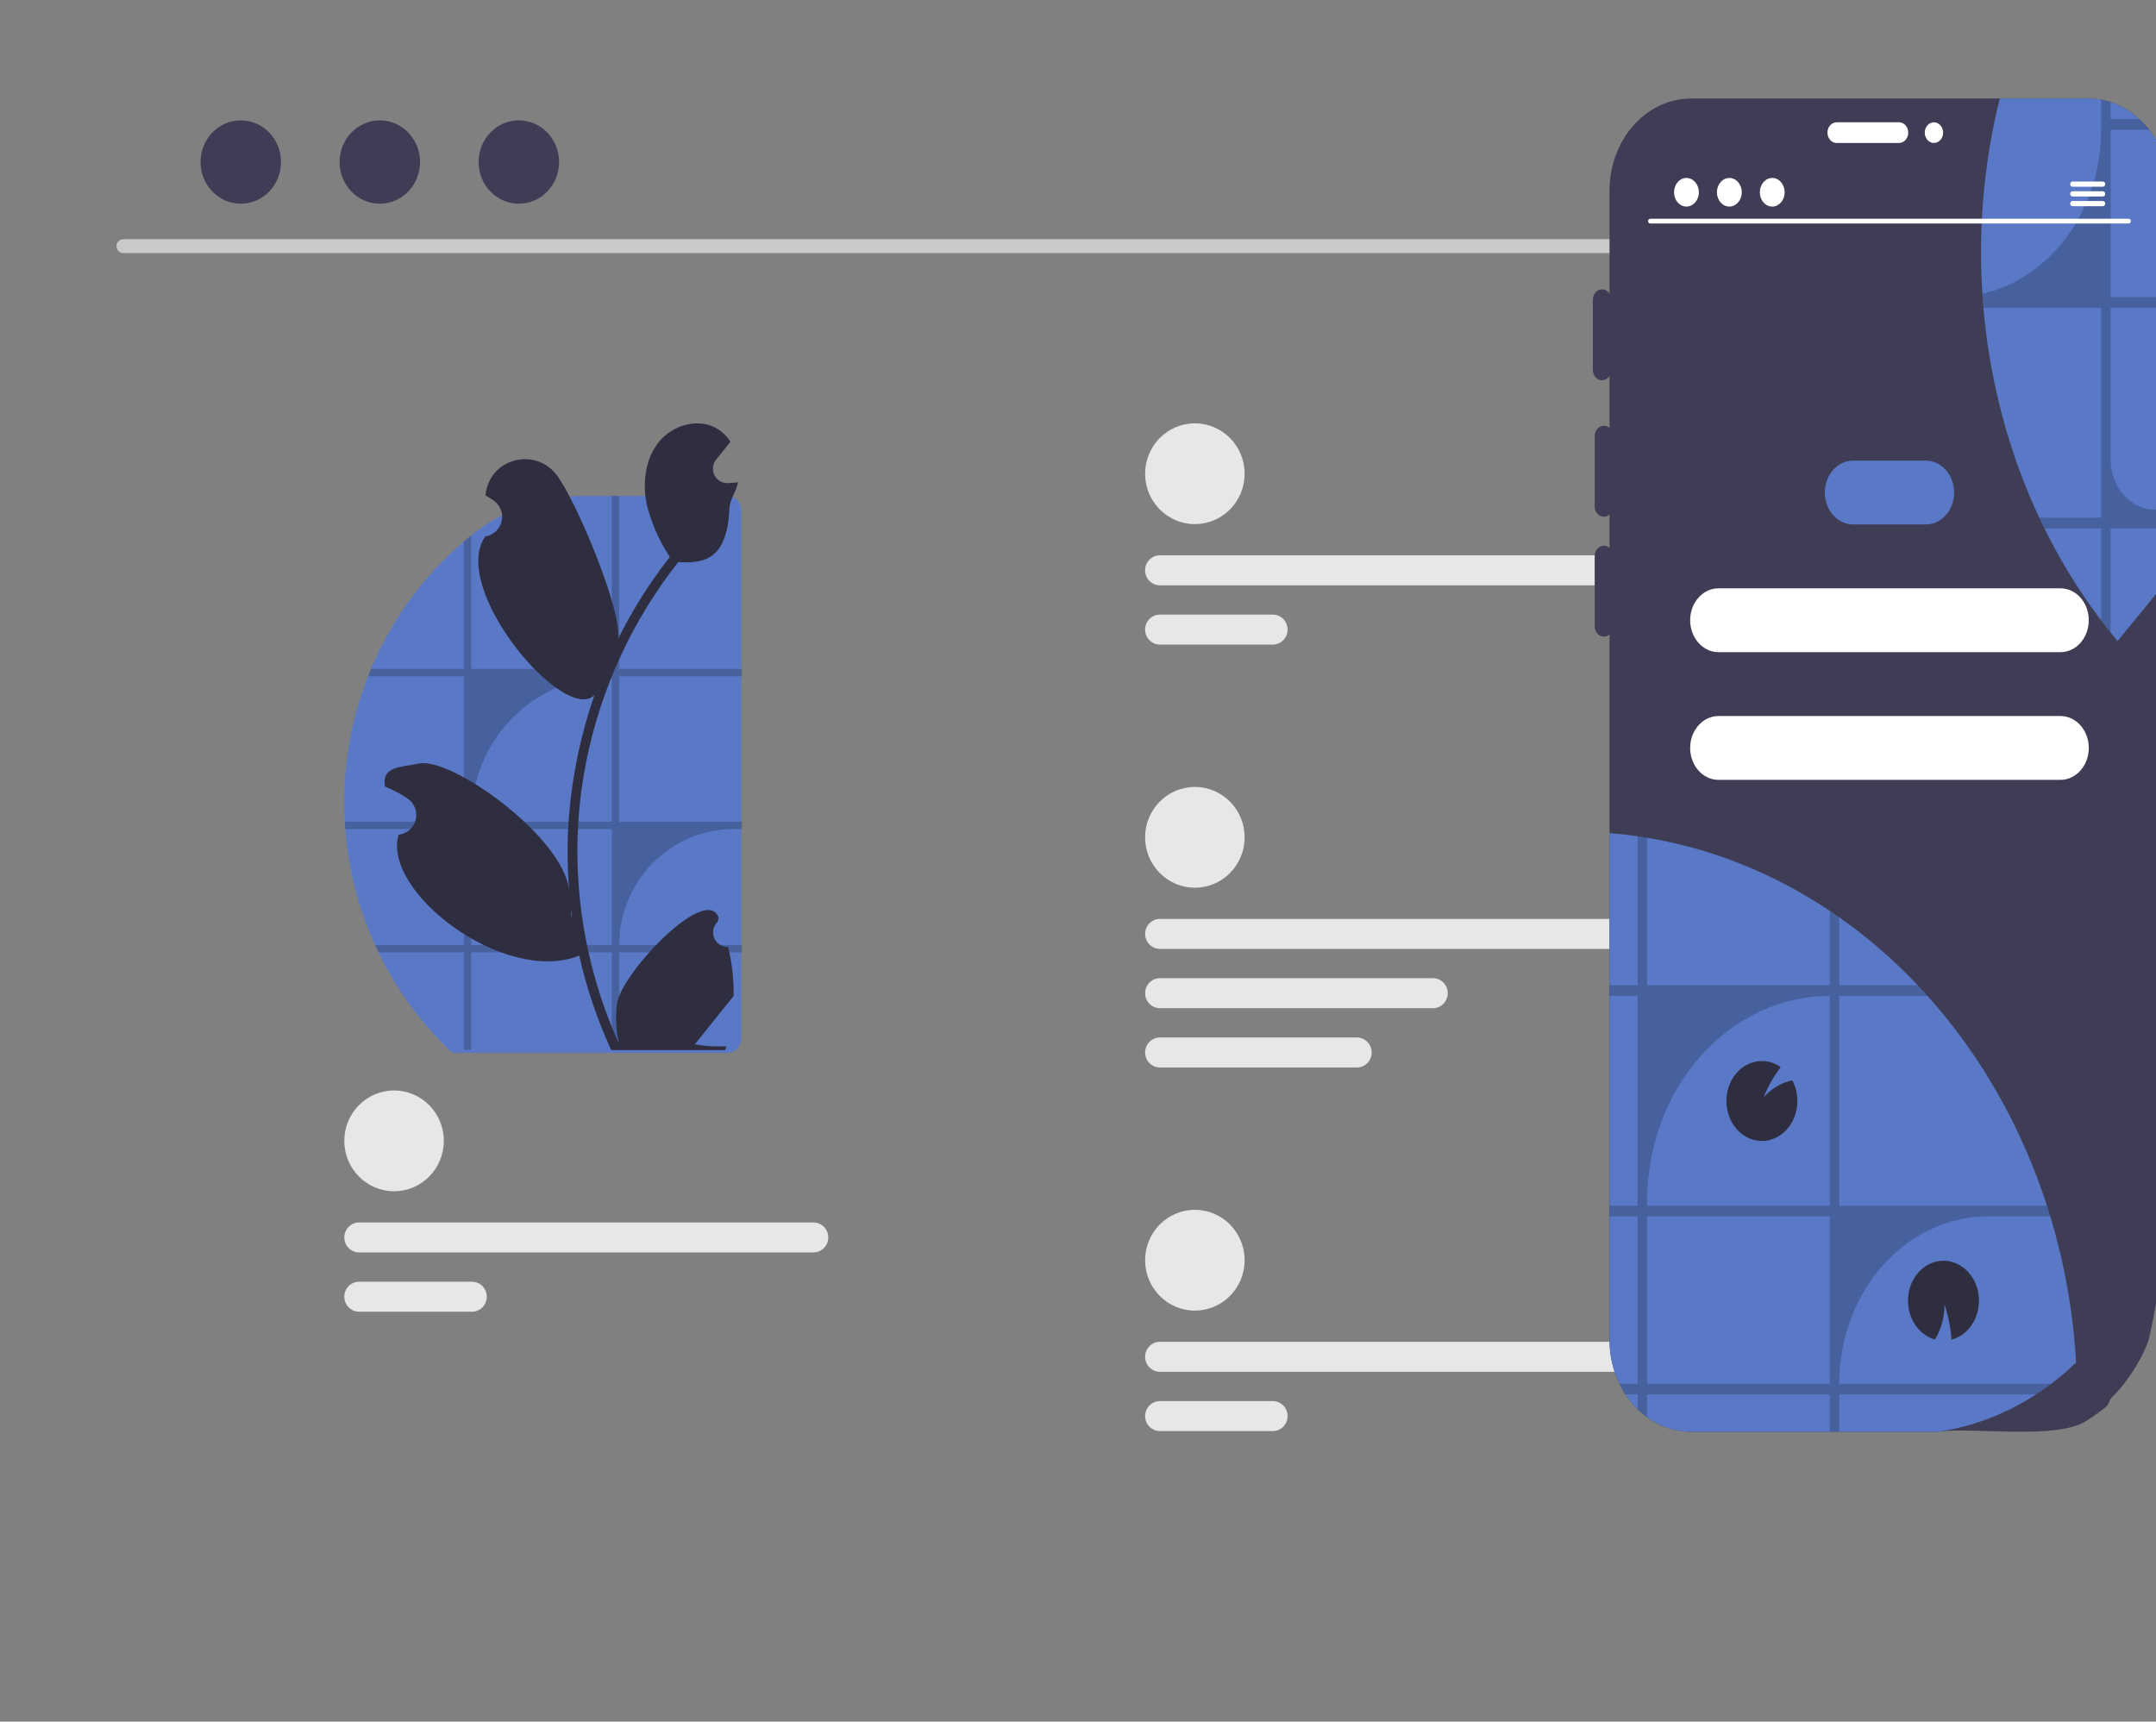 <svg width="591" height="472" viewBox="0 0 591 472" fill="none" xmlns="http://www.w3.org/2000/svg">
<rect x="0" y="0" width="591" height="472" fill="#808080" stroke="none"/>
<g clip-path="url(#clip0_10_310)">
<g clip-path="url(#clip1_10_310)">
<path d="M507.159 69.393H33.778C33.286 69.382 32.817 69.177 32.473 68.82C32.128 68.464 31.935 67.985 31.935 67.487C31.935 66.988 32.128 66.509 32.473 66.152C32.817 65.796 33.286 65.591 33.778 65.58H507.159C507.651 65.591 508.12 65.796 508.464 66.152C508.808 66.509 509.001 66.988 509.001 67.487C509.001 67.985 508.808 68.464 508.464 68.82C508.12 69.177 507.651 69.382 507.159 69.393Z" fill="#CACACA"/>
<path d="M66.002 55.845C72.095 55.845 77.034 50.731 77.034 44.423C77.034 38.114 72.095 33 66.002 33C59.909 33 54.969 38.114 54.969 44.423C54.969 50.731 59.909 55.845 66.002 55.845Z" fill="#3F3D56"/>
<path d="M104.113 55.845C110.206 55.845 115.146 50.731 115.146 44.423C115.146 38.114 110.206 33 104.113 33C98.02 33 93.081 38.114 93.081 44.423C93.081 50.731 98.02 55.845 104.113 55.845Z" fill="#3F3D56"/>
<path d="M142.225 55.845C148.318 55.845 153.257 50.731 153.257 44.423C153.257 38.114 148.318 33 142.225 33C136.132 33 131.193 38.114 131.193 44.423C131.193 50.731 136.132 55.845 142.225 55.845Z" fill="#3F3D56"/>
<path d="M484.212 35.831H457.139C456.603 35.842 456.092 36.066 455.716 36.454C455.34 36.842 455.13 37.364 455.13 37.907C455.13 38.451 455.34 38.973 455.716 39.361C456.092 39.749 456.603 39.973 457.139 39.983H484.212C484.749 39.973 485.26 39.749 485.635 39.361C486.011 38.973 486.221 38.451 486.221 37.907C486.221 37.364 486.011 36.842 485.635 36.454C485.26 36.066 484.749 35.842 484.212 35.831Z" fill="#3F3D56"/>
<path d="M484.212 43.624H457.139C456.603 43.635 456.092 43.859 455.716 44.247C455.34 44.635 455.13 45.157 455.13 45.7C455.13 46.244 455.34 46.766 455.716 47.154C456.092 47.542 456.603 47.766 457.139 47.777H484.212C484.749 47.766 485.26 47.542 485.635 47.154C486.011 46.766 486.221 46.244 486.221 45.7C486.221 45.157 486.011 44.635 485.635 44.247C485.26 43.859 484.749 43.635 484.212 43.624Z" fill="#3F3D56"/>
<path d="M484.212 51.407H457.139C456.603 51.418 456.092 51.641 455.716 52.03C455.34 52.418 455.13 52.94 455.13 53.483C455.13 54.027 455.34 54.549 455.716 54.937C456.092 55.325 456.603 55.549 457.139 55.559H484.212C484.749 55.549 485.26 55.325 485.636 54.937C486.011 54.549 486.222 54.027 486.222 53.483C486.222 52.94 486.011 52.418 485.636 52.03C485.26 51.641 484.749 51.418 484.212 51.407Z" fill="#3F3D56"/>
<path d="M327.536 143.69C335.069 143.69 341.175 137.506 341.175 129.876C341.175 122.247 335.069 116.062 327.536 116.062C320.003 116.062 313.896 122.247 313.896 129.876C313.896 137.506 320.003 143.69 327.536 143.69Z" fill="#E6E7E8"/>
<path d="M442.494 160.465H317.958C317.424 160.466 316.896 160.36 316.402 160.154C315.908 159.948 315.46 159.645 315.082 159.263C314.704 158.881 314.405 158.427 314.2 157.927C313.996 157.428 313.89 156.892 313.89 156.352C313.89 155.811 313.996 155.276 314.2 154.776C314.405 154.277 314.704 153.823 315.082 153.441C315.46 153.059 315.908 152.756 316.402 152.549C316.896 152.343 317.424 152.237 317.958 152.238H442.494C443.028 152.237 443.557 152.343 444.05 152.549C444.544 152.756 444.992 153.059 445.37 153.441C445.748 153.823 446.047 154.277 446.252 154.776C446.456 155.276 446.562 155.811 446.562 156.352C446.562 156.892 446.456 157.428 446.252 157.927C446.047 158.427 445.748 158.881 445.37 159.263C444.992 159.645 444.544 159.948 444.05 160.154C443.557 160.36 443.028 160.466 442.494 160.465Z" fill="#E6E7E8"/>
<path d="M348.889 176.72H317.958C316.881 176.72 315.848 176.286 315.086 175.515C314.324 174.743 313.896 173.697 313.896 172.606C313.896 171.515 314.324 170.469 315.086 169.697C315.848 168.926 316.881 168.492 317.958 168.492H348.889C349.966 168.492 350.999 168.926 351.761 169.697C352.523 170.469 352.951 171.515 352.951 172.606C352.951 173.697 352.523 174.743 351.761 175.515C350.999 176.286 349.966 176.72 348.889 176.72Z" fill="#E6E7E8"/>
<path d="M327.536 359.304C335.069 359.304 341.175 353.119 341.175 345.49C341.175 337.861 335.069 331.676 327.536 331.676C320.003 331.676 313.896 337.861 313.896 345.49C313.896 353.119 320.003 359.304 327.536 359.304Z" fill="#E6E7E8"/>
<path d="M442.494 376.079H317.958C316.881 376.079 315.848 375.645 315.086 374.874C314.325 374.103 313.897 373.056 313.897 371.965C313.897 370.874 314.325 369.828 315.086 369.057C315.848 368.285 316.881 367.852 317.958 367.852H442.494C443.571 367.852 444.604 368.285 445.366 369.057C446.127 369.828 446.555 370.874 446.555 371.965C446.555 373.056 446.127 374.103 445.366 374.874C444.604 375.645 443.571 376.079 442.494 376.079Z" fill="#E6E7E8"/>
<path d="M348.889 392.333H317.958C316.881 392.333 315.848 391.9 315.086 391.128C314.324 390.357 313.896 389.311 313.896 388.22C313.896 387.129 314.324 386.082 315.086 385.311C315.848 384.539 316.881 384.106 317.958 384.106H348.889C349.966 384.106 350.999 384.539 351.761 385.311C352.523 386.082 352.951 387.129 352.951 388.22C352.951 389.311 352.523 390.357 351.761 391.128C350.999 391.9 349.966 392.333 348.889 392.333Z" fill="#E6E7E8"/>
<path d="M108.02 326.584C115.553 326.584 121.66 320.4 121.66 312.77C121.66 305.141 115.553 298.957 108.02 298.957C100.487 298.957 94.381 305.141 94.381 312.77C94.381 320.4 100.487 326.584 108.02 326.584Z" fill="#E6E7E8"/>
<path d="M222.978 343.359H98.443C97.365 343.359 96.332 342.926 95.571 342.154C94.809 341.383 94.381 340.337 94.381 339.246C94.381 338.155 94.809 337.109 95.571 336.337C96.332 335.566 97.365 335.132 98.443 335.132H222.978C224.055 335.132 225.089 335.566 225.85 336.337C226.612 337.109 227.04 338.155 227.04 339.246C227.04 340.337 226.612 341.383 225.85 342.154C225.089 342.926 224.055 343.359 222.978 343.359Z" fill="#E6E7E8"/>
<path d="M129.374 359.614H98.443C97.365 359.614 96.332 359.18 95.571 358.409C94.809 357.637 94.381 356.591 94.381 355.5C94.381 354.409 94.809 353.363 95.571 352.591C96.332 351.82 97.365 351.386 98.443 351.386H129.374C130.451 351.386 131.484 351.82 132.246 352.591C133.007 353.363 133.435 354.409 133.435 355.5C133.435 356.591 133.007 357.637 132.246 358.409C131.484 359.18 130.451 359.614 129.374 359.614Z" fill="#E6E7E8"/>
<path d="M327.536 243.37C335.069 243.37 341.175 237.185 341.175 229.556C341.175 221.927 335.069 215.742 327.536 215.742C320.003 215.742 313.896 221.927 313.896 229.556C313.896 237.185 320.003 243.37 327.536 243.37Z" fill="#E6E7E8"/>
<path d="M442.494 260.145H317.958C316.881 260.145 315.848 259.711 315.086 258.94C314.325 258.169 313.897 257.122 313.897 256.031C313.897 254.94 314.325 253.894 315.086 253.123C315.848 252.351 316.881 251.918 317.958 251.918H442.494C443.571 251.918 444.604 252.351 445.366 253.123C446.127 253.894 446.555 254.94 446.555 256.031C446.555 257.122 446.127 258.169 445.366 258.94C444.604 259.711 443.571 260.145 442.494 260.145Z" fill="#E6E7E8"/>
<path d="M392.792 276.399H317.958C316.881 276.399 315.848 275.966 315.086 275.194C314.324 274.423 313.896 273.377 313.896 272.286C313.896 271.195 314.324 270.148 315.086 269.377C315.848 268.605 316.881 268.172 317.958 268.172H392.792C393.869 268.172 394.903 268.605 395.664 269.377C396.426 270.148 396.854 271.195 396.854 272.286C396.854 273.377 396.426 274.423 395.664 275.194C394.903 275.966 393.869 276.399 392.792 276.399Z" fill="#E6E7E8"/>
<path d="M371.942 292.654H317.958C316.881 292.654 315.848 292.22 315.086 291.449C314.324 290.677 313.896 289.631 313.896 288.54C313.896 287.449 314.324 286.403 315.086 285.631C315.848 284.86 316.881 284.426 317.958 284.426H371.942C373.019 284.426 374.052 284.86 374.814 285.631C375.575 286.403 376.003 287.449 376.003 288.54C376.003 289.631 375.575 290.677 374.814 291.449C374.052 292.22 373.019 292.654 371.942 292.654Z" fill="#E6E7E8"/>
<path d="M203.181 139.789V284.824C203.18 285.836 202.783 286.806 202.076 287.523C201.37 288.239 200.413 288.642 199.413 288.645H123.96C115.612 280.805 108.764 271.472 103.759 261.116C103.429 260.449 103.115 259.777 102.817 259.094C98.256 249.071 95.495 238.305 94.664 227.301C94.607 226.623 94.561 225.951 94.53 225.268C94.427 223.522 94.381 221.749 94.381 219.972C94.366 208.14 96.572 196.414 100.881 185.416C101.139 184.734 101.412 184.056 101.695 183.384C107.369 169.871 116.093 157.895 127.167 148.416C127.825 147.848 128.491 147.296 129.164 146.759L129.318 146.633C137.983 139.685 148.72 135.921 159.772 135.958H199.413C200.414 135.961 201.373 136.366 202.079 137.084C202.786 137.803 203.182 138.775 203.181 139.789Z" fill="#5979C7"/>
<path opacity="0.2" d="M203.382 185.417V183.384H169.731V135.958H167.729V183.384H129.164V146.759C128.489 147.296 127.824 147.848 127.167 148.416V183.384H101.695C101.412 184.056 101.139 184.734 100.881 185.417H127.167V225.268H94.53C94.561 225.951 94.607 226.623 94.664 227.301H127.167V259.094H102.817C103.115 259.777 103.429 260.449 103.759 261.116H127.167V287.842H129.164V261.116H167.729V287.842H169.731V261.116H203.382V259.094H169.731C169.731 254.918 170.542 250.784 172.119 246.926C173.696 243.069 176.009 239.563 178.924 236.611C181.839 233.659 185.3 231.317 189.108 229.719C192.917 228.122 197 227.3 201.122 227.301H203.382V225.268H169.731V185.417H203.382ZM167.729 259.094H129.164V227.301H167.729V259.094ZM167.729 225.268H129.164V224.471C129.164 219.342 130.162 214.263 132.1 209.524C134.038 204.786 136.879 200.481 140.46 196.854C144.041 193.228 148.293 190.351 152.972 188.389C157.65 186.426 162.665 185.416 167.729 185.417V225.268Z" fill="black"/>
<path d="M199.586 259.606C198.78 259.643 197.981 259.429 197.299 258.991C196.616 258.554 196.083 257.915 195.772 257.16C195.46 256.405 195.385 255.572 195.557 254.773C195.729 253.974 196.139 253.247 196.732 252.692C196.831 252.292 196.903 252.005 197.002 251.605C196.966 251.518 196.931 251.431 196.895 251.344C193.269 242.587 170.13 266.999 169.13 275.229C168.69 278.867 168.875 282.555 169.679 286.128C162.185 269.57 158.293 251.573 158.268 233.357C158.266 228.787 158.517 224.219 159.019 219.677C159.434 215.953 160.009 212.255 160.745 208.584C164.762 188.666 173.387 169.997 185.911 154.111C193.074 154.516 199.351 153.41 199.957 139.351C200.065 136.85 201.897 134.685 202.3 132.221C201.617 132.312 200.921 132.369 200.238 132.414C200.025 132.426 199.8 132.437 199.587 132.448L199.507 132.452C198.756 132.486 198.01 132.3 197.361 131.915C196.712 131.53 196.186 130.963 195.848 130.283C195.509 129.602 195.372 128.837 195.452 128.08C195.533 127.322 195.828 126.605 196.302 126.013C196.597 125.645 196.893 125.277 197.189 124.91C197.637 124.342 198.097 123.786 198.545 123.218C198.597 123.164 198.645 123.107 198.691 123.048C199.206 122.4 199.722 121.765 200.238 121.117C199.296 119.638 198.03 118.398 196.538 117.496C191.371 114.43 184.241 116.553 180.508 121.288C176.764 126.022 176.058 132.664 177.358 138.579C178.637 143.612 180.752 148.388 183.613 152.703C183.333 153.066 183.042 153.418 182.761 153.781C177.638 160.453 173.173 167.617 169.43 175.171C170.489 166.793 157.539 136.537 152.531 130.128C146.516 122.43 134.18 125.79 133.12 135.548C133.11 135.643 133.1 135.737 133.09 135.832C133.834 136.257 134.562 136.708 135.275 137.185C136.17 137.791 136.863 138.656 137.264 139.668C137.665 140.679 137.755 141.79 137.523 142.854C137.29 143.919 136.745 144.887 135.959 145.632C135.174 146.378 134.185 146.866 133.121 147.032L133.012 147.049C123.055 161.448 154.975 198.924 162.965 190.51C159.204 201.303 156.845 212.547 155.947 223.957C155.439 230.688 155.469 237.451 156.037 244.177L156.003 243.939C154.228 229.288 123.772 207.505 114.879 209.32C109.755 210.365 104.709 210.127 105.487 215.361C105.5 215.445 105.512 215.529 105.525 215.612C106.905 216.181 108.249 216.837 109.549 217.576C110.293 218.001 111.021 218.452 111.734 218.929C112.629 219.535 113.322 220.4 113.723 221.412C114.125 222.424 114.215 223.535 113.982 224.599C113.749 225.663 113.204 226.632 112.419 227.377C111.633 228.123 110.644 228.61 109.58 228.776L109.471 228.793C109.392 228.805 109.325 228.816 109.247 228.827C104.714 244.622 138.327 270.113 158.761 262.002H158.772C160.797 270.915 163.731 279.59 167.527 287.888H198.803C198.915 287.536 199.016 287.173 199.117 286.821C196.222 287.005 193.315 286.83 190.463 286.298C192.783 283.415 195.103 280.508 197.424 277.624C197.476 277.57 197.524 277.514 197.57 277.454C198.747 275.978 199.935 274.514 201.112 273.038L201.113 273.036C201.175 268.512 200.663 263.998 199.587 259.606L199.586 259.606ZM163.772 188.25L163.788 188.228L163.772 188.273V188.25ZM156.844 251.5L156.575 250.887C156.586 250.444 156.586 250.002 156.575 249.547C156.575 249.422 156.553 249.298 156.553 249.173C156.653 249.956 156.743 250.74 156.855 251.523L156.844 251.5Z" fill="#2F2E41"/>
</g>
<path d="M594.665 52.186V308.125L593.875 318.782C592.491 337.281 593.5 348 589 367.337C586.5 374.5 581.262 380.801 579.5 382.5C577.331 384.607 578.88 384.544 576.5 386.338C575.138 387.369 573.419 388.579 572 389.5C563.749 394.867 540.721 391.142 531.272 392.517H463.559C458.171 392.522 452.964 390.327 448.903 386.338C446.892 384.367 445.207 382.011 443.925 379.379C442.134 375.686 441.198 371.545 441.202 367.337V52.186C441.21 45.509 443.568 39.108 447.76 34.386C451.953 29.665 457.636 27.009 463.565 27H572.308C572.565 27 572.817 27.006 573.074 27.013C573.24 27.019 573.406 27.026 573.572 27.045C573.795 27.052 574.018 27.071 574.236 27.097C574.516 27.116 574.79 27.148 575.065 27.187C575.317 27.226 575.568 27.264 575.82 27.309C575.872 27.316 575.917 27.329 575.969 27.335C576.289 27.393 576.61 27.457 576.924 27.535C577.239 27.606 577.559 27.689 577.868 27.78C578.091 27.844 578.32 27.915 578.543 27.986C578.549 27.986 578.56 27.992 578.566 27.992C579.224 28.211 579.876 28.463 580.517 28.753C580.717 28.836 580.918 28.933 581.112 29.029L581.198 29.068C581.358 29.145 581.512 29.223 581.667 29.307C582.13 29.545 582.588 29.809 583.04 30.086C583.783 30.548 584.503 31.055 585.197 31.607C585.42 31.781 585.637 31.968 585.849 32.154C586.026 32.303 586.204 32.457 586.375 32.625C586.39 32.633 586.403 32.644 586.415 32.657C586.438 32.676 586.461 32.702 586.484 32.721C586.638 32.857 586.787 32.998 586.93 33.14C587.21 33.411 587.485 33.694 587.754 33.984C587.828 34.062 587.903 34.139 587.977 34.223C588.051 34.3 588.12 34.384 588.194 34.468C588.269 34.545 588.337 34.629 588.406 34.706C588.447 34.746 588.485 34.789 588.521 34.835C588.727 35.08 588.927 35.331 589.121 35.582C589.367 35.898 589.608 36.22 589.831 36.549C590.025 36.819 590.208 37.09 590.386 37.367C590.551 37.618 590.706 37.87 590.86 38.127C590.902 38.191 590.94 38.258 590.975 38.327C591.135 38.591 591.284 38.862 591.432 39.132C591.804 39.815 592.142 40.524 592.451 41.239C592.565 41.51 592.674 41.774 592.777 42.045C592.908 42.373 593.029 42.702 593.143 43.03C593.189 43.153 593.229 43.282 593.269 43.404C593.332 43.591 593.389 43.778 593.446 43.965C593.509 44.171 593.572 44.383 593.629 44.59L593.767 45.092C593.847 45.395 593.915 45.691 593.984 45.994C594.024 46.175 594.064 46.355 594.098 46.542C594.367 47.858 594.541 49.196 594.619 50.543C594.625 50.711 594.636 50.872 594.642 51.039C594.659 51.419 594.665 51.8 594.665 52.186Z" fill="#3F3D56"/>
<path d="M594.665 52.186V158.381L580.466 175.752C579.825 174.991 579.194 174.22 578.572 173.439C577.685 172.343 576.819 171.231 575.975 170.101C575.752 169.811 575.54 169.528 575.322 169.238C574.756 168.49 574.207 167.73 573.658 166.963C568.688 160.038 564.257 152.644 560.414 144.863C559.933 143.891 559.464 142.918 559.001 141.932C554.827 133.03 551.434 123.69 548.869 114.046C548.577 112.957 548.297 111.856 548.034 110.754C545.914 102.129 544.462 93.314 543.692 84.408C543.583 83.151 543.486 81.902 543.406 80.645C543.406 80.613 543.4 80.574 543.4 80.542C543.308 79.176 543.246 77.81 543.188 76.431C542.495 59.76 544.179 43.071 548.177 27H572.308C572.565 27 572.817 27.006 573.074 27.013C573.24 27.019 573.406 27.026 573.572 27.045C573.795 27.052 574.018 27.071 574.235 27.097C574.516 27.116 574.79 27.148 575.065 27.187C575.317 27.226 575.568 27.264 575.82 27.309C575.872 27.316 575.917 27.329 575.969 27.335H575.975C576.295 27.393 576.615 27.457 576.93 27.535C577.245 27.606 577.565 27.689 577.874 27.78C578.097 27.844 578.326 27.915 578.549 27.986C578.555 27.986 578.566 27.992 578.572 27.992C579.23 28.211 579.876 28.463 580.517 28.753C580.717 28.836 580.917 28.933 581.112 29.029L581.198 29.068C581.358 29.145 581.512 29.223 581.667 29.307C582.13 29.545 582.588 29.809 583.04 30.086C583.783 30.548 584.503 31.055 585.197 31.607C585.42 31.781 585.637 31.968 585.849 32.154C586.026 32.303 586.204 32.457 586.375 32.625C586.39 32.633 586.403 32.644 586.415 32.657H586.421C586.524 32.754 586.627 32.85 586.724 32.947C586.793 33.011 586.867 33.076 586.93 33.14C587.027 33.23 587.119 33.327 587.216 33.417C587.262 33.462 587.308 33.508 587.348 33.553C587.485 33.694 587.617 33.836 587.754 33.984C587.828 34.062 587.903 34.139 587.977 34.223C588.051 34.3 588.12 34.384 588.194 34.468C588.269 34.545 588.337 34.629 588.406 34.706L588.412 34.712C588.454 34.746 588.49 34.788 588.521 34.835C588.726 35.08 588.927 35.331 589.121 35.582C589.367 35.898 589.607 36.22 589.831 36.549C590.025 36.819 590.208 37.09 590.386 37.367C590.551 37.618 590.706 37.87 590.86 38.127C590.902 38.191 590.94 38.258 590.975 38.327C591.135 38.591 591.284 38.862 591.432 39.132C591.804 39.815 592.142 40.524 592.451 41.239C592.565 41.51 592.674 41.774 592.777 42.045C592.908 42.373 593.029 42.702 593.143 43.03C593.189 43.153 593.229 43.282 593.269 43.404C593.332 43.591 593.389 43.778 593.446 43.965C593.509 44.171 593.572 44.383 593.629 44.59L593.767 45.092C593.847 45.395 593.915 45.691 593.984 45.994C594.024 46.175 594.064 46.355 594.098 46.542C594.367 47.858 594.541 49.196 594.619 50.543C594.625 50.711 594.636 50.872 594.642 51.039C594.659 51.419 594.665 51.8 594.665 52.186Z" fill="#5979C7"/>
<path opacity="0.2" d="M594.671 84.408V81.47H578.572V35.582H589.127C588.932 35.331 588.732 35.08 588.526 34.835H588.521C588.49 34.788 588.454 34.746 588.412 34.712V34.706H588.406C588.337 34.629 588.269 34.545 588.194 34.468C588.128 34.381 588.058 34.3 587.983 34.223H587.977C587.903 34.139 587.828 34.062 587.754 33.984C587.617 33.836 587.485 33.694 587.348 33.553C587.308 33.508 587.262 33.462 587.216 33.417C587.119 33.327 587.027 33.23 586.93 33.14C586.867 33.076 586.793 33.011 586.724 32.947C586.627 32.85 586.524 32.754 586.421 32.657H578.572V27.992C578.566 27.992 578.555 27.986 578.549 27.986C578.326 27.915 578.097 27.844 577.874 27.78C577.565 27.689 577.245 27.606 576.93 27.535C576.615 27.457 576.295 27.393 575.975 27.335V35.582C575.974 46.155 572.732 56.404 566.797 64.596C560.861 72.787 552.597 78.42 543.4 80.542C543.4 80.574 543.406 80.613 543.406 80.645C543.486 81.902 543.583 83.152 543.692 84.408H575.975V141.932H559.001C559.464 142.918 559.933 143.891 560.414 144.863H575.975V170.101C576.821 171.229 577.687 172.341 578.572 173.439V144.863H594.671V138.949H594.665C594.613 138.968 594.568 138.987 594.516 139.007C586.673 141.977 578.572 135.276 578.572 125.953V84.408H594.671Z" fill="black"/>
<path d="M439.651 141.667C438.984 141.666 438.344 141.367 437.872 140.836C437.4 140.304 437.135 139.584 437.134 138.832V119.56C437.134 119.187 437.199 118.818 437.325 118.474C437.451 118.129 437.636 117.816 437.87 117.553C438.104 117.289 438.381 117.08 438.687 116.937C438.992 116.795 439.32 116.721 439.651 116.721C439.982 116.721 440.309 116.795 440.615 116.937C440.92 117.08 441.198 117.289 441.432 117.553C441.665 117.816 441.851 118.129 441.977 118.474C442.103 118.818 442.168 119.187 442.167 119.56V138.832C442.167 139.584 441.901 140.304 441.429 140.836C440.958 141.367 440.318 141.666 439.651 141.667Z" fill="#3F3D56"/>
<path d="M527.886 126.278H507.989C503.697 126.278 500.217 130.197 500.217 135.03V135.03C500.217 139.864 503.697 143.783 507.989 143.783H527.886C532.178 143.783 535.657 139.864 535.657 135.03C535.657 130.197 532.178 126.278 527.886 126.278Z" fill="#5979C7"/>
<path d="M564.799 161.288H471.075C466.783 161.288 463.303 165.206 463.303 170.04V170.04C463.303 174.874 466.783 178.793 471.075 178.793H564.799C569.091 178.793 572.571 174.874 572.571 170.04C572.571 165.206 569.091 161.288 564.799 161.288Z" fill="white"/>
<path d="M564.799 196.297H471.075C466.783 196.297 463.303 200.216 463.303 205.05V205.05C463.303 209.884 466.783 213.802 471.075 213.802H564.799C569.091 213.802 572.571 209.884 572.571 205.05C572.571 200.216 569.091 196.297 564.799 196.297Z" fill="white"/>
<path d="M439.148 104.255C438.48 104.254 437.841 103.955 437.369 103.424C436.897 102.892 436.632 102.172 436.631 101.421V82.148C436.632 81.397 436.898 80.677 437.369 80.147C437.841 79.616 438.481 79.318 439.148 79.318C439.814 79.318 440.454 79.616 440.926 80.147C441.397 80.677 441.663 81.397 441.664 82.148V101.421C441.663 102.172 441.398 102.892 440.926 103.424C440.454 103.955 439.815 104.254 439.148 104.255Z" fill="#3F3D56"/>
<path d="M500.939 36.364C500.939 35.612 501.205 34.892 501.677 34.361C502.148 33.829 502.788 33.53 503.455 33.529H520.568C521.235 33.529 521.875 33.828 522.347 34.36C522.819 34.891 523.084 35.612 523.084 36.364C523.084 37.115 522.819 37.836 522.347 38.368C521.875 38.899 521.235 39.198 520.568 39.198H503.455C502.788 39.197 502.148 38.898 501.677 38.367C501.205 37.836 500.939 37.115 500.939 36.364Z" fill="white"/>
<path d="M439.651 174.544C438.984 174.543 438.344 174.244 437.872 173.713C437.4 173.181 437.135 172.461 437.134 171.709V152.437C437.134 152.064 437.199 151.695 437.325 151.351C437.451 151.006 437.636 150.693 437.87 150.43C438.104 150.166 438.381 149.957 438.687 149.814C438.992 149.672 439.32 149.598 439.651 149.598C439.982 149.598 440.309 149.672 440.615 149.814C440.92 149.957 441.198 150.166 441.432 150.43C441.665 150.693 441.851 151.006 441.977 151.351C442.103 151.695 442.168 152.064 442.167 152.437V171.709C442.167 172.461 441.901 173.181 441.429 173.713C440.958 174.244 440.318 174.543 439.651 174.544Z" fill="#3F3D56"/>
<path d="M530.13 39.198C531.52 39.198 532.647 37.929 532.647 36.364C532.647 34.798 531.52 33.529 530.13 33.529C528.741 33.529 527.614 34.798 527.614 36.364C527.614 37.929 528.741 39.198 530.13 39.198Z" fill="white"/>
<path d="M569.096 373.521C566.927 375.627 564.646 377.583 562.266 379.377C560.904 380.408 559.508 381.381 558.089 382.302C549.839 387.669 540.725 391.14 531.276 392.515H463.563C458.175 392.52 452.967 390.325 448.906 386.336C446.896 384.365 445.211 382.009 443.929 379.377C442.138 375.684 441.202 371.543 441.206 367.335V228.396C443.792 228.603 446.359 228.892 448.906 229.266C449.776 229.389 450.64 229.524 451.504 229.672C469.187 232.612 486.191 239.412 501.561 249.691C502.431 250.271 503.3 250.863 504.159 251.476C511.853 256.874 519.058 263.111 525.669 270.096C526.579 271.056 527.477 272.033 528.364 273.028C542.926 289.237 554.112 308.884 561.116 330.552C561.43 331.524 561.735 332.504 562.031 333.49C565.943 346.424 568.318 359.884 569.096 373.521Z" fill="#5979C7"/>
<path opacity="0.2" d="M504.159 379.377C504.159 373.351 505.213 367.383 507.261 361.815C509.309 356.248 512.31 351.189 516.094 346.928C519.878 342.666 524.371 339.287 529.315 336.981C534.259 334.675 539.557 333.489 544.908 333.49H562.031C561.734 332.504 561.428 331.524 561.116 330.552H504.159V273.028H528.364C527.477 272.035 526.579 271.058 525.669 270.096H504.159V251.475C503.301 250.863 502.431 250.271 501.561 249.691V270.096H451.504V229.672C450.64 229.524 449.776 229.389 448.906 229.266V270.096H441.206V273.028H448.906V330.552H441.206V333.49H448.906V379.377H443.929C444.425 380.394 444.981 381.371 445.594 382.302H448.906V386.336C449.724 387.138 450.592 387.873 451.504 388.533V382.302H501.561V392.515H504.159V382.302H558.089C559.508 381.381 560.904 380.408 562.266 379.377L504.159 379.377ZM501.561 379.377H451.504V333.49H501.561V379.377ZM501.561 330.552H451.504V329.411C451.503 314.458 456.777 300.118 466.165 289.544C475.552 278.97 488.285 273.029 501.561 273.028V330.552Z" fill="black"/>
<path d="M492.7 301.835C492.7 304.263 491.985 306.622 490.665 308.543C489.346 310.463 487.497 311.836 485.41 312.444C483.323 313.053 481.116 312.864 479.134 311.906C477.153 310.948 475.511 309.276 474.465 307.153C473.419 305.03 473.029 302.575 473.356 300.175C473.683 297.775 474.709 295.566 476.272 293.893C477.835 292.221 479.848 291.181 481.993 290.937C484.138 290.693 486.294 291.258 488.123 292.544C486.221 295.049 484.643 297.845 483.438 300.849C485.581 298.434 488.323 296.805 491.304 296.178C492.221 297.884 492.704 299.841 492.7 301.835Z" fill="#2F2E41"/>
<path d="M525.869 364.346C524.344 362.63 523.368 360.391 523.096 357.983C522.823 355.574 523.268 353.131 524.362 351.039C525.456 348.946 527.136 347.322 529.138 346.422C531.14 345.521 533.351 345.395 535.424 346.063C537.497 346.732 539.313 348.157 540.589 350.115C541.865 352.072 542.526 354.452 542.471 356.879C542.415 359.306 541.645 361.644 540.282 363.525C538.919 365.406 537.039 366.724 534.938 367.271C534.711 363.985 534.07 360.751 533.037 357.667C533.038 361.082 532.121 364.417 530.408 367.235C528.688 366.759 527.118 365.759 525.869 364.346Z" fill="#2F2E41"/>
<path d="M583.534 61.279H452.341C452.189 61.275 452.045 61.204 451.938 61.082C451.832 60.96 451.773 60.796 451.773 60.625C451.773 60.454 451.832 60.289 451.938 60.167C452.045 60.045 452.189 59.974 452.341 59.97H583.534C583.686 59.974 583.83 60.045 583.936 60.167C584.043 60.289 584.102 60.454 584.102 60.625C584.102 60.796 584.043 60.96 583.936 61.082C583.83 61.204 583.686 61.275 583.534 61.279Z" fill="white"/>
<path d="M462.284 56.63C464.164 56.63 465.688 54.876 465.688 52.711C465.688 50.546 464.164 48.791 462.284 48.791C460.404 48.791 458.88 50.546 458.88 52.711C458.88 54.876 460.404 56.63 462.284 56.63Z" fill="white"/>
<path d="M474.044 56.63C475.924 56.63 477.448 54.876 477.448 52.711C477.448 50.546 475.924 48.791 474.044 48.791C472.164 48.791 470.64 50.546 470.64 52.711C470.64 54.876 472.164 56.63 474.044 56.63Z" fill="white"/>
<path d="M485.804 56.63C487.684 56.63 489.208 54.876 489.208 52.711C489.208 50.546 487.684 48.791 485.804 48.791C483.923 48.791 482.399 50.546 482.399 52.711C482.399 54.876 483.923 56.63 485.804 56.63Z" fill="white"/>
<path d="M576.453 49.763H568.1C567.934 49.767 567.777 49.843 567.661 49.977C567.545 50.11 567.48 50.289 567.48 50.475C567.48 50.662 567.545 50.841 567.661 50.974C567.777 51.107 567.934 51.184 568.1 51.188H576.453C576.619 51.184 576.777 51.107 576.893 50.974C577.009 50.841 577.073 50.662 577.073 50.475C577.073 50.289 577.009 50.11 576.893 49.977C576.777 49.843 576.619 49.767 576.453 49.763Z" fill="white"/>
<path d="M576.453 52.437H568.1C567.934 52.441 567.777 52.517 567.661 52.651C567.545 52.784 567.48 52.963 567.48 53.149C567.48 53.336 567.545 53.515 567.661 53.648C567.777 53.781 567.934 53.858 568.1 53.862H576.453C576.619 53.858 576.777 53.781 576.893 53.648C577.009 53.515 577.073 53.336 577.073 53.149C577.073 52.963 577.009 52.784 576.893 52.651C576.777 52.517 576.619 52.441 576.453 52.437Z" fill="white"/>
<path d="M576.453 55.108H568.1C567.934 55.111 567.777 55.188 567.661 55.321C567.545 55.454 567.48 55.633 567.48 55.82C567.48 56.006 567.545 56.185 567.661 56.319C567.777 56.452 567.934 56.529 568.1 56.532H576.453C576.619 56.529 576.777 56.452 576.893 56.319C577.009 56.185 577.073 56.006 577.073 55.82C577.073 55.633 577.009 55.454 576.893 55.321C576.777 55.188 576.619 55.111 576.453 55.108Z" fill="white"/>
</g>
<defs>
<clipPath id="clip0_10_310">
<rect width="591" height="472" fill="white"/>
</clipPath>
<clipPath id="clip1_10_310">
<rect width="901" height="723" fill="white" transform="translate(-392 33)"/>
</clipPath>
</defs>
</svg>
